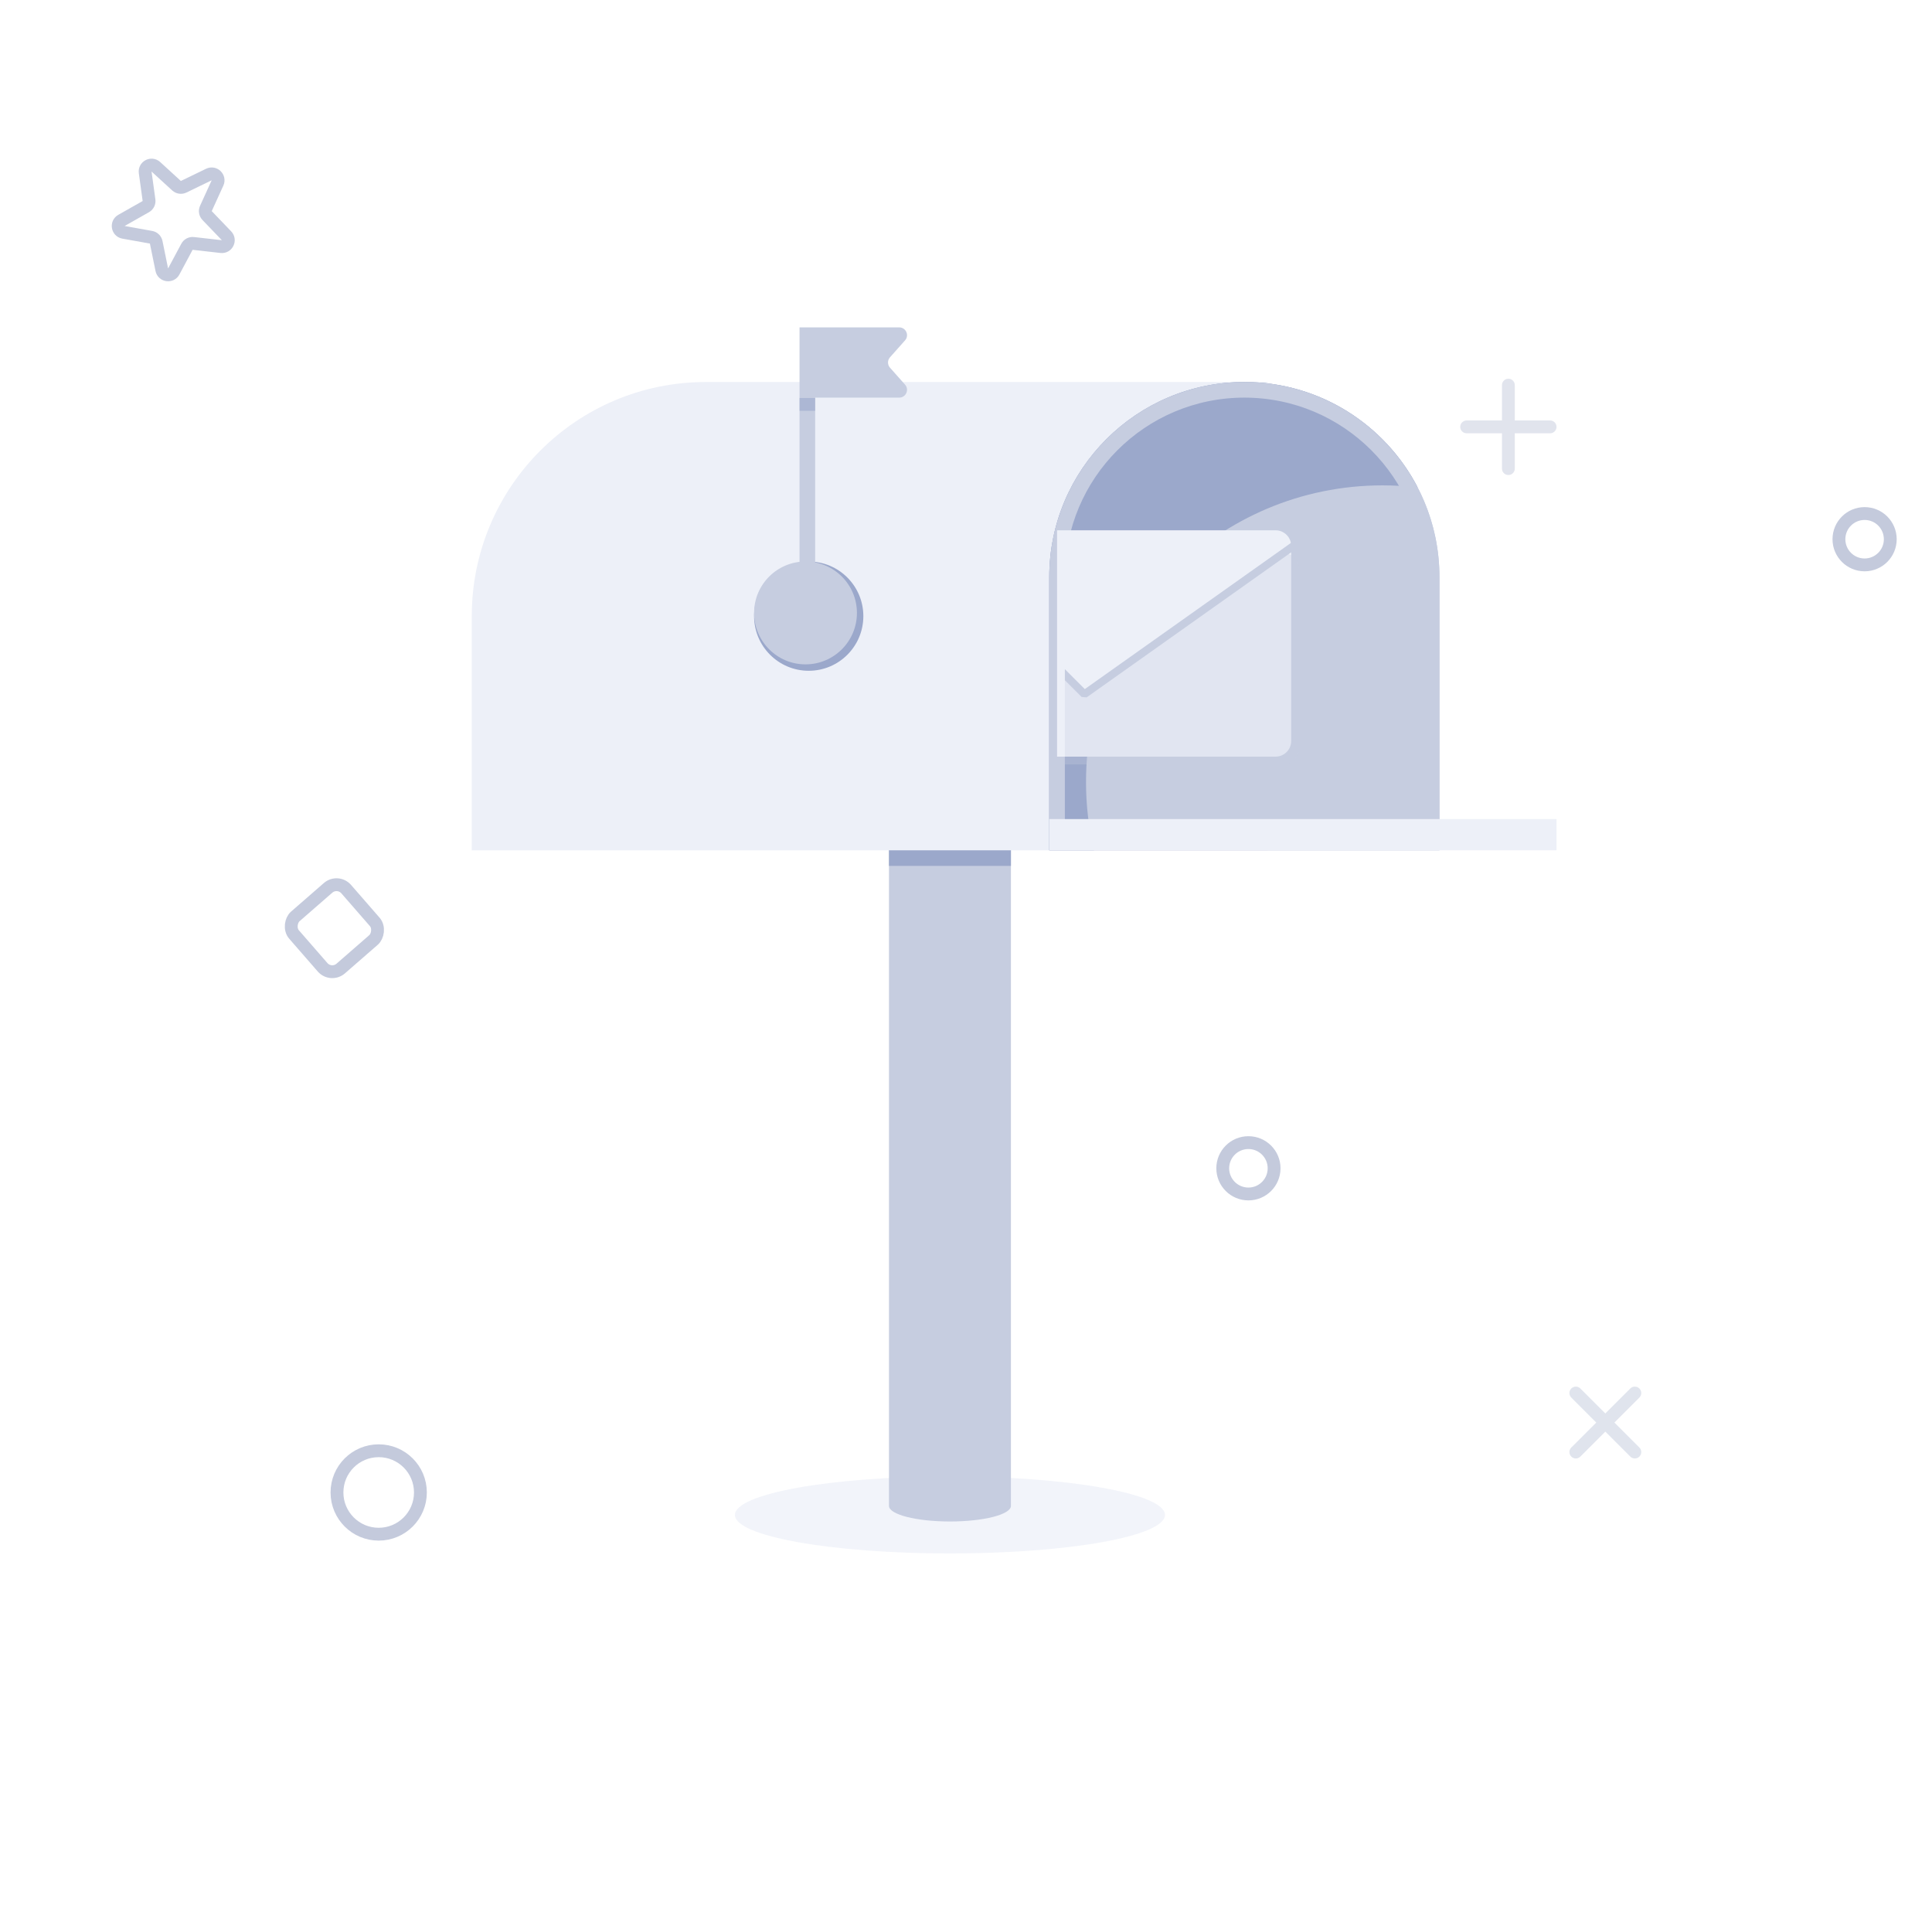 <svg width="301" height="300" viewBox="0 0 301 300" fill="none" xmlns="http://www.w3.org/2000/svg">
<path opacity="0.4" d="M22.62 26.858C22.492 25.93 23.595 25.351 24.286 25.984L27.503 28.93C27.805 29.207 28.246 29.271 28.614 29.093L32.54 27.19C33.383 26.782 34.275 27.652 33.887 28.504L32.078 32.475C31.909 32.848 31.984 33.287 32.267 33.582L35.29 36.728C35.939 37.403 35.387 38.52 34.456 38.414L30.121 37.922C29.714 37.875 29.32 38.082 29.127 38.444L27.069 42.291C26.627 43.116 25.394 42.936 25.207 42.019L24.336 37.744C24.255 37.342 23.936 37.031 23.533 36.959L19.238 36.191C18.316 36.026 18.107 34.797 18.922 34.336L22.718 32.187C23.075 31.985 23.272 31.586 23.216 31.18L22.62 26.858Z" stroke="#6C7CA8" stroke-width="2"/>
<path opacity="0.2" d="M204.442 75.478C205.319 75.15 206.125 76.1 205.659 76.912L204.36 79.179C204.156 79.534 204.19 79.978 204.445 80.299L206.071 82.343C206.655 83.076 206.001 84.136 205.084 83.944L202.527 83.409C202.126 83.325 201.714 83.494 201.488 83.836L200.046 86.014C199.53 86.796 198.319 86.501 198.218 85.57L197.938 82.973C197.893 82.565 197.605 82.226 197.21 82.117L194.693 81.419C193.79 81.169 193.696 79.926 194.55 79.543L196.934 78.473C197.308 78.305 197.541 77.927 197.524 77.517L197.409 74.907C197.368 73.971 198.521 73.498 199.149 74.192L200.903 76.128C201.178 76.432 201.611 76.537 201.995 76.394L204.442 75.478Z" stroke="#6C7CA8" stroke-width="2"/>
<ellipse opacity="0.7" cx="148" cy="236" rx="33.5" ry="6" fill="#EDF0F8"/>
<path opacity="0.2" fill-rule="evenodd" clip-rule="evenodd" d="M236 60C236 59.448 235.552 59 235 59C234.448 59 234 59.448 234 60V65.5H228.5C227.948 65.5 227.5 65.948 227.5 66.5C227.5 67.052 227.948 67.5 228.5 67.5H234V73C234 73.552 234.448 74 235 74C235.552 74 236 73.552 236 73V67.5H241.5C242.052 67.5 242.5 67.052 242.5 66.5C242.5 65.948 242.052 65.5 241.5 65.5H236V60Z" fill="#6C7CA8"/>
<path opacity="0.21" fill-rule="evenodd" clip-rule="evenodd" d="M255.41 217.718C255.8 217.327 255.8 216.694 255.41 216.303C255.019 215.913 254.386 215.913 253.996 216.303L250.106 220.192L246.217 216.303C245.827 215.913 245.194 215.913 244.803 216.303C244.413 216.694 244.413 217.327 244.803 217.718L248.692 221.607L244.803 225.496C244.413 225.886 244.413 226.519 244.803 226.91C245.194 227.3 245.827 227.3 246.217 226.91L250.106 223.021L253.996 226.91C254.386 227.3 255.019 227.3 255.41 226.91C255.8 226.519 255.8 225.886 255.41 225.496L251.521 221.607L255.41 217.718Z" fill="#6C7CA8"/>
<circle opacity="0.4" cx="59" cy="232.5" r="6.5" stroke="#6C7CA8" stroke-width="2"/>
<circle opacity="0.4" cx="290.5" cy="84" r="4" stroke="#6C7CA8" stroke-width="2"/>
<circle opacity="0.4" cx="194.5" cy="182" r="4" stroke="#6C7CA8" stroke-width="2"/>
<rect opacity="0.4" x="52.622" y="137" width="10.77" height="10.77" rx="2" transform="rotate(48.944 52.622 137)" stroke="#6C7CA8" stroke-width="2"/>
<path fill-rule="evenodd" clip-rule="evenodd" d="M157.5 110.575H138.5V234.59C138.5 235.933 142.753 237.021 148 237.021C153.247 237.021 157.5 235.933 157.5 234.59V110.575Z" fill="#C6CDE0"/>
<rect x="138.5" y="131.245" width="19" height="3.647" fill="#9BA8CB"/>
<path d="M73.5 95.986C73.5 75.841 89.83 59.511 109.975 59.511H197.514V132.46H73.5V95.986Z" fill="#EDF0F8"/>
<path d="M163.471 89.906C163.471 73.119 177.08 59.511 193.867 59.511C210.654 59.511 224.263 73.119 224.263 89.906V132.46H163.471V89.906Z" fill="#C6CDE0"/>
<path fill-rule="evenodd" clip-rule="evenodd" d="M193.867 59.511C177.08 59.511 163.471 73.119 163.471 89.906V132.46H170.431C169.624 129.042 169.198 125.477 169.198 121.813C169.198 96.296 189.883 75.612 215.399 75.612C217.249 75.612 219.074 75.72 220.867 75.932C215.807 66.176 205.615 59.511 193.867 59.511Z" fill="#9BA8CB"/>
<path d="M164.687 89.906C164.687 73.791 177.751 60.727 193.867 60.727C209.982 60.727 223.047 73.791 223.047 89.906V131.245H164.687V89.906Z" stroke="#C6CDE0" stroke-width="2.432"/>
<circle cx="125.996" cy="95.985" r="8.511" fill="#9BA8CB"/>
<circle cx="125.496" cy="95.485" r="8.011" fill="#C6CDE0"/>
<rect x="163.471" y="127.597" width="79.029" height="4.863" fill="#EDF0F8"/>
<path fill-rule="evenodd" clip-rule="evenodd" d="M140.095 51H125.781V51H124.565V95.986H126.997V61.942H140.095C141.144 61.942 141.701 60.703 141.004 59.919L138.657 57.279C138.248 56.818 138.248 56.124 138.657 55.663L141.004 53.024C141.701 52.239 141.144 51 140.095 51Z" fill="#C6CDE0"/>
<path opacity="0.6" d="M124.565 62H126.997V64H124.565V62Z" fill="#9BA8CB"/>
<g filter="url(#filter0_i_1078_6444)">
<path d="M165.903 83.827H199.946C201.289 83.827 202.378 84.916 202.378 86.259V116.654C202.378 117.997 201.289 119.086 199.946 119.086H165.903V83.827Z" fill="#EDF0F8"/>
</g>
<path opacity="0.3" d="M165.903 105.712L168.942 108.144L198.516 86.636C200.123 85.467 202.378 86.615 202.378 88.602V116.654C202.378 117.997 201.289 119.086 199.946 119.086H165.903V105.712Z" fill="#C6CDE0"/>
<path fill-rule="evenodd" clip-rule="evenodd" d="M165.903 105.964V104.244L169.009 107.351L201.45 84.348C201.771 84.601 202.027 84.933 202.188 85.315L169.294 108.639L168.513 108.573L165.903 105.964Z" fill="#C6CDE0"/>
<defs>
<filter id="filter0_i_1078_6444" x="165.903" y="83.827" width="36.475" height="35.259" filterUnits="userSpaceOnUse" color-interpolation-filters="sRGB">
<feFlood flood-opacity="0" result="BackgroundImageFix"/>
<feBlend mode="normal" in="SourceGraphic" in2="BackgroundImageFix" result="shape"/>
<feColorMatrix in="SourceAlpha" type="matrix" values="0 0 0 0 0 0 0 0 0 0 0 0 0 0 0 0 0 0 127 0" result="hardAlpha"/>
<feOffset dx="-1.216" dy="-1.216"/>
<feComposite in2="hardAlpha" operator="arithmetic" k2="-1" k3="1"/>
<feColorMatrix type="matrix" values="0 0 0 0 0.608 0 0 0 0 0.659 0 0 0 0 0.796 0 0 0 0.17 0"/>
<feBlend mode="normal" in2="shape" result="effect1_innerShadow_1078_6444"/>
</filter>
</defs>
</svg>

